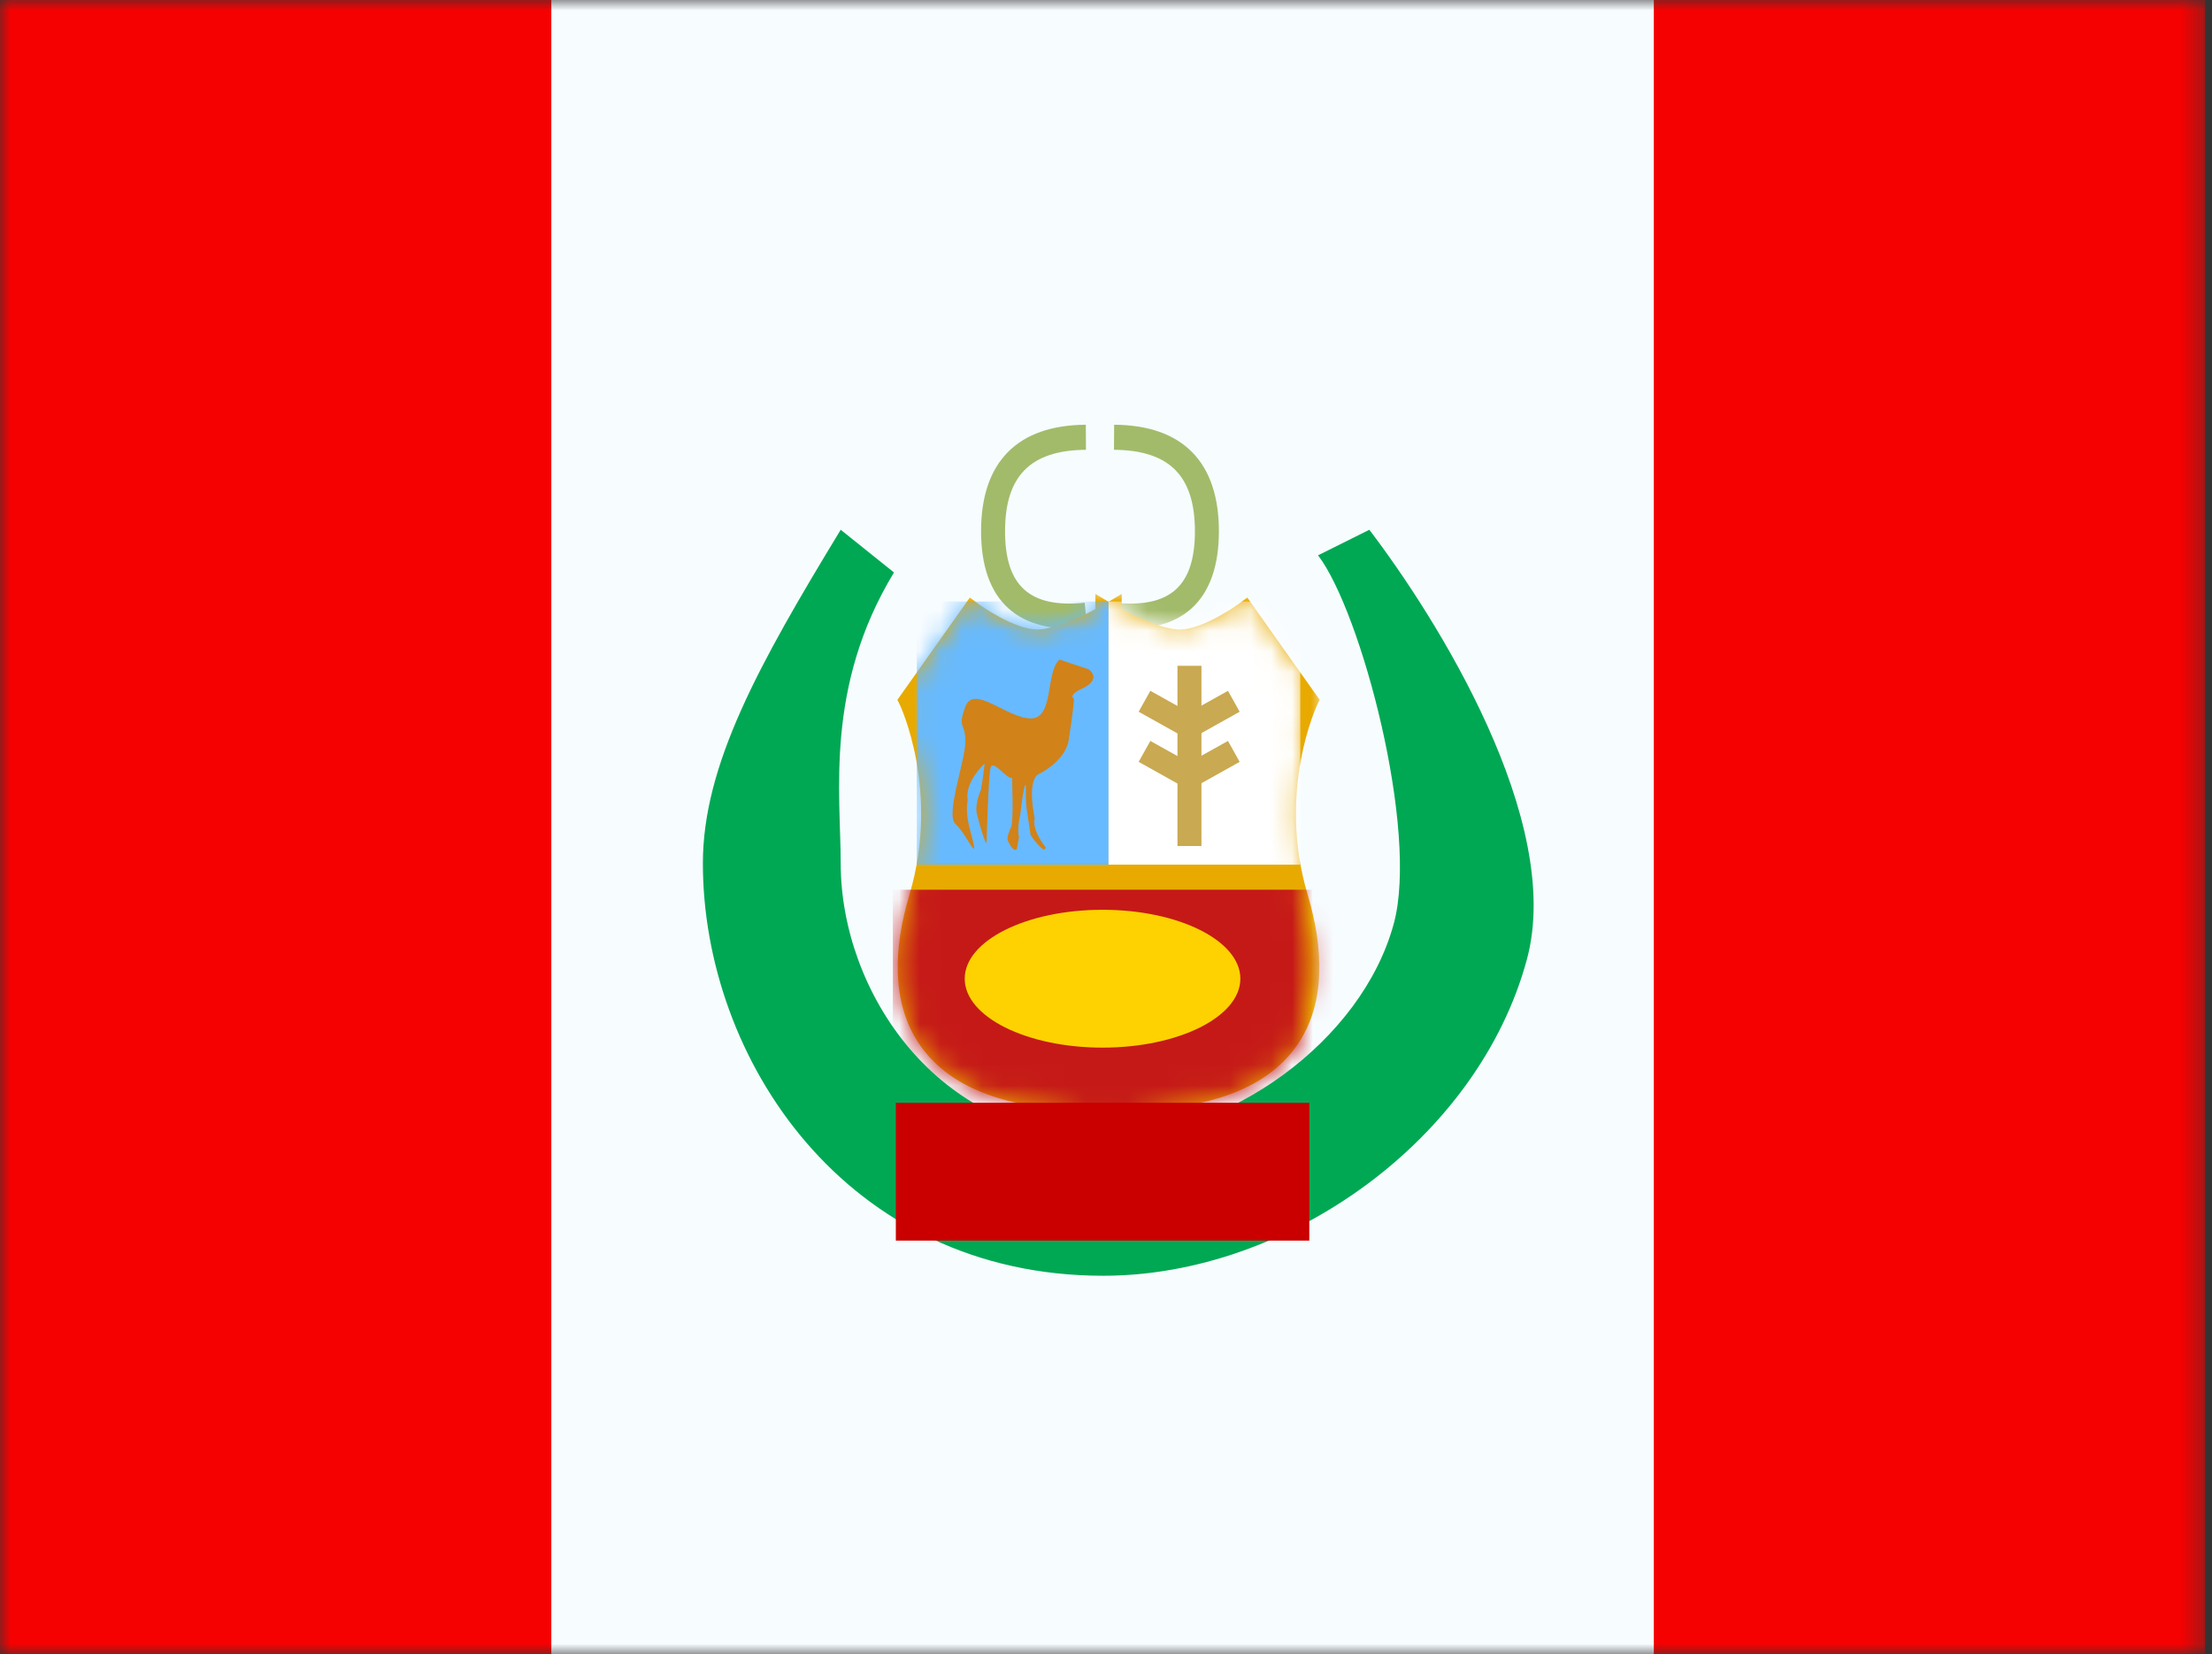 <svg width="107" height="80" viewBox="0 0 107 80" fill="none" xmlns="http://www.w3.org/2000/svg">
<rect x="0" y="0" width="107" height="80" fill="#333333" stroke="none"/>
<mask id="mask0_908_6097" style="mask-type:alpha" maskUnits="userSpaceOnUse" x="0" y="0" width="107" height="80">
<rect width="106.667" height="80" fill="white"/>
</mask>
<g mask="url(#mask0_908_6097)">
<path fill-rule="evenodd" clip-rule="evenodd" d="M26.666 0H83.333V80H26.666V0Z" fill="#F7FCFF"/>
<path fill-rule="evenodd" clip-rule="evenodd" d="M80 0H106.667V80H80V0Z" fill="#F50101"/>
<path fill-rule="evenodd" clip-rule="evenodd" d="M0 0H26.667V80H0V0Z" fill="#F50101"/>
<path d="M52.472 29.151L52.583 30.357C49.255 30.694 47.457 29.067 47.457 25.692C47.457 22.343 49.216 20.563 52.524 20.542L52.531 21.754C49.851 21.771 48.617 23.02 48.617 25.692C48.617 28.338 49.812 29.419 52.472 29.151Z" fill="#A2BB6A"/>
<path d="M53.946 29.151L53.835 30.357C57.163 30.694 58.961 29.067 58.961 25.692C58.961 22.343 57.202 20.563 53.894 20.542L53.887 21.754C56.567 21.771 57.801 23.02 57.801 25.692C57.801 28.338 56.606 29.419 53.946 29.151Z" fill="#A2BB6A"/>
<mask id="path-7-outside-1_908_6097" maskUnits="userSpaceOnUse" x="42.924" y="28.605" width="21" height="26" fill="black">
<rect fill="white" x="42.924" y="28.605" width="21" height="26"/>
<path fill-rule="evenodd" clip-rule="evenodd" d="M53.623 29.684C53.712 29.634 53.761 29.605 53.761 29.605V29.762C54.403 30.116 56.019 30.945 57.069 30.945C58.405 30.945 60.221 29.605 60.221 29.605L63.258 33.894C63.258 33.894 61.212 38.181 62.778 43.421C64.343 48.66 62.695 52.7 55.734 53.148C55.734 53.148 54.362 53.409 53.761 53.825V54.208C53.761 54.113 53.71 54.022 53.623 53.937C53.536 54.022 53.485 54.113 53.485 54.208V53.825C52.884 53.409 51.512 53.148 51.512 53.148C44.551 52.7 42.903 48.66 44.468 43.421C46.034 38.181 43.988 33.894 43.988 33.894L47.026 29.605C47.026 29.605 48.841 30.945 50.177 30.945C51.227 30.945 52.843 30.116 53.485 29.762V29.605C53.485 29.605 53.534 29.634 53.623 29.684Z"/>
</mask>
<path fill-rule="evenodd" clip-rule="evenodd" d="M53.623 29.684C53.712 29.634 53.761 29.605 53.761 29.605V29.762C54.403 30.116 56.019 30.945 57.069 30.945C58.405 30.945 60.221 29.605 60.221 29.605L63.258 33.894C63.258 33.894 61.212 38.181 62.778 43.421C64.343 48.66 62.695 52.7 55.734 53.148C55.734 53.148 54.362 53.409 53.761 53.825V54.208C53.761 54.113 53.71 54.022 53.623 53.937C53.536 54.022 53.485 54.113 53.485 54.208V53.825C52.884 53.409 51.512 53.148 51.512 53.148C44.551 52.7 42.903 48.66 44.468 43.421C46.034 38.181 43.988 33.894 43.988 33.894L47.026 29.605C47.026 29.605 48.841 30.945 50.177 30.945C51.227 30.945 52.843 30.116 53.485 29.762V29.605C53.485 29.605 53.534 29.634 53.623 29.684Z" fill="#E8AA00"/>
<path d="M53.761 29.605H54.261V28.724L53.505 29.175L53.761 29.605ZM53.623 29.684L53.377 30.119L53.623 30.259L53.87 30.119L53.623 29.684ZM53.761 29.762H53.261V30.057L53.52 30.199L53.761 29.762ZM60.221 29.605L60.629 29.316L60.334 28.899L59.923 29.202L60.221 29.605ZM63.258 33.894L63.709 34.109L63.836 33.844L63.666 33.605L63.258 33.894ZM62.778 43.421L62.299 43.564L62.299 43.564L62.778 43.421ZM55.734 53.148L55.702 52.65L55.671 52.651L55.641 52.657L55.734 53.148ZM53.761 53.825L53.477 53.413L53.261 53.562V53.825H53.761ZM53.623 53.937L53.973 53.58L53.623 53.236L53.273 53.58L53.623 53.937ZM53.485 53.825H53.985V53.562L53.769 53.413L53.485 53.825ZM51.512 53.148L51.606 52.657L51.575 52.651L51.545 52.65L51.512 53.148ZM44.468 43.421L43.989 43.278L44.468 43.421ZM43.988 33.894L43.58 33.605L43.41 33.844L43.537 34.109L43.988 33.894ZM47.026 29.605L47.323 29.202L46.913 28.899L46.618 29.316L47.026 29.605ZM53.485 29.762L53.726 30.199L53.985 30.057V29.762H53.485ZM53.485 29.605L53.741 29.175L52.985 28.724V29.605H53.485ZM53.761 29.605C53.505 29.175 53.505 29.175 53.505 29.175C53.505 29.175 53.505 29.175 53.505 29.175C53.505 29.175 53.505 29.175 53.505 29.175C53.505 29.175 53.505 29.175 53.505 29.175C53.505 29.175 53.505 29.175 53.505 29.175C53.505 29.175 53.505 29.175 53.505 29.175C53.505 29.175 53.505 29.175 53.504 29.176C53.503 29.177 53.501 29.178 53.498 29.179C53.493 29.182 53.485 29.187 53.474 29.194C53.452 29.206 53.419 29.225 53.377 29.249L53.87 30.119C53.916 30.093 53.952 30.072 53.977 30.058C53.99 30.05 53.999 30.045 54.006 30.041C54.01 30.039 54.012 30.037 54.014 30.036C54.015 30.035 54.016 30.035 54.016 30.035C54.017 30.035 54.017 30.034 54.017 30.034C54.017 30.034 54.017 30.034 54.017 30.034C54.017 30.034 54.017 30.034 54.017 30.034C54.017 30.034 54.017 30.034 54.017 30.034C54.017 30.034 54.017 30.034 54.017 30.034C54.017 30.034 54.017 30.034 53.761 29.605ZM54.261 29.762V29.605H53.261V29.762H54.261ZM53.52 30.199C53.849 30.381 54.432 30.687 55.073 30.949C55.697 31.204 56.441 31.445 57.069 31.445V30.445C56.648 30.445 56.058 30.271 55.451 30.023C54.861 29.782 54.315 29.496 54.003 29.324L53.52 30.199ZM57.069 31.445C57.871 31.445 58.754 31.055 59.383 30.715C59.71 30.539 59.991 30.363 60.191 30.232C60.291 30.166 60.371 30.111 60.427 30.071C60.455 30.052 60.477 30.036 60.492 30.025C60.5 30.02 60.506 30.015 60.51 30.012C60.512 30.011 60.514 30.009 60.515 30.009C60.516 30.008 60.516 30.008 60.517 30.007C60.517 30.007 60.517 30.007 60.517 30.007C60.517 30.007 60.517 30.007 60.517 30.007C60.517 30.007 60.518 30.007 60.221 29.605C59.923 29.202 59.924 29.202 59.924 29.202C59.924 29.202 59.924 29.202 59.924 29.202C59.924 29.202 59.924 29.202 59.924 29.202C59.924 29.202 59.924 29.202 59.923 29.202C59.923 29.203 59.922 29.203 59.921 29.204C59.918 29.206 59.913 29.21 59.907 29.214C59.895 29.223 59.877 29.236 59.853 29.253C59.804 29.287 59.732 29.337 59.641 29.396C59.459 29.516 59.203 29.676 58.908 29.835C58.296 30.165 57.604 30.445 57.069 30.445V31.445ZM59.812 29.893L62.85 34.183L63.666 33.605L60.629 29.316L59.812 29.893ZM63.258 33.894C62.807 33.678 62.807 33.678 62.807 33.679C62.807 33.679 62.807 33.679 62.806 33.679C62.806 33.679 62.806 33.68 62.806 33.681C62.806 33.681 62.805 33.683 62.804 33.684C62.803 33.687 62.801 33.691 62.798 33.696C62.794 33.706 62.787 33.721 62.779 33.739C62.763 33.776 62.74 33.828 62.712 33.897C62.655 34.032 62.578 34.23 62.49 34.482C62.316 34.986 62.102 35.71 61.939 36.602C61.613 38.386 61.488 40.85 62.299 43.564L63.257 43.278C62.502 40.752 62.617 38.453 62.923 36.782C63.075 35.947 63.275 35.273 63.436 34.809C63.516 34.577 63.586 34.399 63.635 34.28C63.66 34.22 63.679 34.176 63.692 34.147C63.699 34.133 63.703 34.122 63.706 34.116C63.708 34.113 63.709 34.111 63.709 34.109C63.71 34.109 63.71 34.108 63.71 34.108C63.71 34.108 63.71 34.108 63.71 34.108C63.71 34.108 63.71 34.109 63.71 34.109C63.709 34.109 63.709 34.109 63.258 33.894ZM62.299 43.564C63.063 46.121 63.006 48.269 62.031 49.814C61.064 51.345 59.1 52.431 55.702 52.65L55.766 53.648C59.329 53.418 61.67 52.259 62.876 50.348C64.074 48.451 64.058 45.959 63.257 43.278L62.299 43.564ZM55.734 53.148C55.641 52.657 55.641 52.657 55.641 52.657C55.64 52.657 55.64 52.657 55.64 52.657C55.64 52.657 55.64 52.657 55.64 52.657C55.64 52.657 55.639 52.657 55.639 52.658C55.638 52.658 55.636 52.658 55.635 52.658C55.632 52.659 55.627 52.66 55.622 52.661C55.61 52.663 55.594 52.666 55.573 52.671C55.532 52.679 55.473 52.692 55.401 52.708C55.257 52.74 55.058 52.788 54.838 52.849C54.42 52.966 53.853 53.153 53.477 53.413L54.046 54.236C54.27 54.081 54.69 53.929 55.108 53.812C55.306 53.757 55.488 53.713 55.62 53.684C55.685 53.669 55.738 53.658 55.774 53.65C55.792 53.647 55.806 53.644 55.815 53.642C55.82 53.641 55.823 53.641 55.825 53.64C55.826 53.64 55.827 53.64 55.827 53.64C55.827 53.64 55.827 53.64 55.827 53.64C55.827 53.64 55.827 53.64 55.827 53.64C55.827 53.64 55.827 53.64 55.827 53.64C55.827 53.64 55.827 53.64 55.734 53.148ZM54.261 54.208V53.825H53.261V54.208H54.261ZM53.273 54.294C53.29 54.31 53.288 54.313 53.282 54.3C53.274 54.285 53.261 54.253 53.261 54.208H54.261C54.261 53.924 54.108 53.712 53.973 53.58L53.273 54.294ZM53.273 53.58C53.138 53.712 52.985 53.924 52.985 54.208H53.985C53.985 54.253 53.972 54.285 53.965 54.3C53.958 54.313 53.957 54.31 53.973 54.294L53.273 53.58ZM53.985 54.208V53.825H52.985V54.208H53.985ZM51.512 53.148C51.419 53.64 51.419 53.64 51.419 53.64C51.419 53.64 51.419 53.64 51.419 53.64C51.419 53.64 51.419 53.64 51.419 53.64C51.419 53.64 51.419 53.64 51.419 53.64C51.42 53.64 51.42 53.64 51.421 53.64C51.423 53.641 51.427 53.641 51.431 53.642C51.44 53.644 51.454 53.647 51.472 53.65C51.508 53.658 51.561 53.669 51.627 53.684C51.759 53.713 51.94 53.757 52.139 53.812C52.556 53.929 52.976 54.081 53.201 54.236L53.769 53.413C53.393 53.153 52.826 52.966 52.408 52.849C52.189 52.788 51.99 52.74 51.845 52.708C51.773 52.692 51.714 52.679 51.673 52.671C51.652 52.666 51.636 52.663 51.625 52.661C51.619 52.66 51.614 52.659 51.611 52.658C51.61 52.658 51.608 52.658 51.608 52.658C51.607 52.657 51.607 52.657 51.606 52.657C51.606 52.657 51.606 52.657 51.606 52.657C51.606 52.657 51.606 52.657 51.606 52.657C51.606 52.657 51.606 52.657 51.512 53.148ZM43.989 43.278C43.188 45.959 43.172 48.451 44.37 50.348C45.577 52.259 47.917 53.418 51.48 53.648L51.545 52.65C48.147 52.431 46.182 51.345 45.216 49.814C44.241 48.269 44.184 46.121 44.948 43.564L43.989 43.278ZM43.988 33.894C43.537 34.109 43.537 34.109 43.537 34.109C43.537 34.109 43.537 34.108 43.537 34.108C43.537 34.108 43.536 34.108 43.537 34.108C43.537 34.108 43.537 34.109 43.537 34.109C43.538 34.111 43.539 34.113 43.54 34.116C43.543 34.122 43.548 34.133 43.554 34.147C43.567 34.176 43.587 34.22 43.611 34.28C43.66 34.399 43.731 34.577 43.811 34.809C43.971 35.273 44.171 35.947 44.324 36.782C44.629 38.453 44.744 40.752 43.989 43.278L44.948 43.564C45.758 40.85 45.633 38.386 45.307 36.602C45.144 35.71 44.93 34.986 44.756 34.482C44.669 34.23 44.591 34.032 44.535 33.897C44.507 33.828 44.484 33.776 44.467 33.739C44.459 33.721 44.453 33.706 44.448 33.696C44.446 33.691 44.444 33.687 44.442 33.684C44.441 33.683 44.441 33.681 44.44 33.681C44.44 33.68 44.44 33.679 44.44 33.679C44.44 33.679 44.44 33.679 44.44 33.679C44.44 33.678 44.439 33.678 43.988 33.894ZM46.618 29.316L43.58 33.605L44.396 34.183L47.434 29.893L46.618 29.316ZM50.177 30.445C49.643 30.445 48.95 30.165 48.338 29.835C48.043 29.676 47.787 29.516 47.605 29.396C47.514 29.337 47.442 29.287 47.394 29.253C47.369 29.236 47.351 29.223 47.339 29.214C47.333 29.21 47.328 29.206 47.326 29.204C47.324 29.203 47.324 29.203 47.323 29.202C47.323 29.202 47.323 29.202 47.323 29.202C47.322 29.202 47.322 29.202 47.323 29.202C47.323 29.202 47.323 29.202 47.323 29.202C47.323 29.202 47.323 29.202 47.026 29.605C46.729 30.007 46.729 30.007 46.729 30.007C46.729 30.007 46.729 30.007 46.729 30.007C46.729 30.007 46.729 30.007 46.73 30.007C46.73 30.008 46.73 30.008 46.731 30.009C46.732 30.009 46.734 30.011 46.736 30.012C46.74 30.015 46.746 30.02 46.754 30.025C46.769 30.036 46.791 30.052 46.819 30.071C46.875 30.111 46.955 30.166 47.056 30.232C47.255 30.363 47.537 30.539 47.863 30.715C48.492 31.055 49.375 31.445 50.177 31.445V30.445ZM53.243 29.324C52.931 29.496 52.386 29.782 51.795 30.023C51.188 30.271 50.599 30.445 50.177 30.445V31.445C50.806 31.445 51.549 31.204 52.173 30.949C52.814 30.687 53.397 30.381 53.726 30.199L53.243 29.324ZM53.985 29.762V29.605H52.985V29.762H53.985ZM53.485 29.605C53.229 30.034 53.229 30.034 53.229 30.034C53.229 30.034 53.229 30.034 53.229 30.034C53.229 30.034 53.229 30.034 53.229 30.034C53.229 30.034 53.229 30.034 53.229 30.034C53.229 30.034 53.229 30.034 53.229 30.034C53.23 30.034 53.23 30.035 53.23 30.035C53.23 30.035 53.231 30.035 53.232 30.036C53.234 30.037 53.237 30.039 53.24 30.041C53.247 30.045 53.257 30.05 53.269 30.058C53.294 30.072 53.33 30.093 53.377 30.119L53.87 29.249C53.827 29.225 53.794 29.206 53.772 29.194C53.761 29.187 53.753 29.182 53.748 29.179C53.745 29.178 53.743 29.177 53.742 29.176C53.742 29.175 53.741 29.175 53.741 29.175C53.741 29.175 53.741 29.175 53.741 29.175C53.741 29.175 53.741 29.175 53.741 29.175C53.741 29.175 53.741 29.175 53.741 29.175C53.741 29.175 53.741 29.175 53.741 29.175C53.741 29.175 53.741 29.175 53.741 29.175C53.741 29.175 53.741 29.175 53.485 29.605Z" fill="#E8AA00" mask="url(#path-7-outside-1_908_6097)"/>
<mask id="mask1_908_6097" style="mask-type:alpha" maskUnits="userSpaceOnUse" x="43" y="28" width="21" height="27">
<mask id="path-9-outside-2_908_6097" maskUnits="userSpaceOnUse" x="42.924" y="28.605" width="21" height="26" fill="black">
<rect fill="white" x="42.924" y="28.605" width="21" height="26"/>
<path fill-rule="evenodd" clip-rule="evenodd" d="M53.623 29.684C53.712 29.634 53.761 29.605 53.761 29.605V29.762C54.403 30.116 56.019 30.945 57.069 30.945C58.405 30.945 60.221 29.605 60.221 29.605L63.258 33.894C63.258 33.894 61.212 38.181 62.778 43.421C64.343 48.66 62.695 52.7 55.734 53.148C55.734 53.148 54.362 53.409 53.761 53.825V54.208C53.761 54.113 53.71 54.022 53.623 53.937C53.536 54.022 53.485 54.113 53.485 54.208V53.825C52.884 53.409 51.512 53.148 51.512 53.148C44.551 52.7 42.903 48.66 44.468 43.421C46.034 38.181 43.988 33.894 43.988 33.894L47.026 29.605C47.026 29.605 48.841 30.945 50.177 30.945C51.227 30.945 52.843 30.116 53.485 29.762V29.605C53.485 29.605 53.534 29.634 53.623 29.684Z"/>
</mask>
<path fill-rule="evenodd" clip-rule="evenodd" d="M53.623 29.684C53.712 29.634 53.761 29.605 53.761 29.605V29.762C54.403 30.116 56.019 30.945 57.069 30.945C58.405 30.945 60.221 29.605 60.221 29.605L63.258 33.894C63.258 33.894 61.212 38.181 62.778 43.421C64.343 48.66 62.695 52.7 55.734 53.148C55.734 53.148 54.362 53.409 53.761 53.825V54.208C53.761 54.113 53.71 54.022 53.623 53.937C53.536 54.022 53.485 54.113 53.485 54.208V53.825C52.884 53.409 51.512 53.148 51.512 53.148C44.551 52.7 42.903 48.66 44.468 43.421C46.034 38.181 43.988 33.894 43.988 33.894L47.026 29.605C47.026 29.605 48.841 30.945 50.177 30.945C51.227 30.945 52.843 30.116 53.485 29.762V29.605C53.485 29.605 53.534 29.634 53.623 29.684Z" fill="white"/>
<path d="M53.761 29.605H54.261V28.724L53.505 29.175L53.761 29.605ZM53.623 29.684L53.377 30.119L53.623 30.259L53.87 30.119L53.623 29.684ZM53.761 29.762H53.261V30.057L53.52 30.199L53.761 29.762ZM60.221 29.605L60.629 29.316L60.334 28.899L59.923 29.202L60.221 29.605ZM63.258 33.894L63.709 34.109L63.836 33.844L63.666 33.605L63.258 33.894ZM62.778 43.421L62.299 43.564L62.299 43.564L62.778 43.421ZM55.734 53.148L55.702 52.65L55.671 52.651L55.641 52.657L55.734 53.148ZM53.761 53.825L53.477 53.413L53.261 53.562V53.825H53.761ZM53.623 53.937L53.973 53.58L53.623 53.236L53.273 53.58L53.623 53.937ZM53.485 53.825H53.985V53.562L53.769 53.413L53.485 53.825ZM51.512 53.148L51.606 52.657L51.575 52.651L51.545 52.65L51.512 53.148ZM44.468 43.421L43.989 43.278L44.468 43.421ZM43.988 33.894L43.58 33.605L43.41 33.844L43.537 34.109L43.988 33.894ZM47.026 29.605L47.323 29.202L46.913 28.899L46.618 29.316L47.026 29.605ZM53.485 29.762L53.726 30.199L53.985 30.057V29.762H53.485ZM53.485 29.605L53.741 29.175L52.985 28.724V29.605H53.485ZM53.761 29.605C53.505 29.175 53.505 29.175 53.505 29.175C53.505 29.175 53.505 29.175 53.505 29.175C53.505 29.175 53.505 29.175 53.505 29.175C53.505 29.175 53.505 29.175 53.505 29.175C53.505 29.175 53.505 29.175 53.505 29.175C53.505 29.175 53.505 29.175 53.505 29.175C53.505 29.175 53.505 29.175 53.504 29.176C53.503 29.177 53.501 29.178 53.498 29.179C53.493 29.182 53.485 29.187 53.474 29.194C53.452 29.206 53.419 29.225 53.377 29.249L53.87 30.119C53.916 30.093 53.952 30.072 53.977 30.058C53.99 30.05 53.999 30.045 54.006 30.041C54.01 30.039 54.012 30.037 54.014 30.036C54.015 30.035 54.016 30.035 54.016 30.035C54.017 30.035 54.017 30.034 54.017 30.034C54.017 30.034 54.017 30.034 54.017 30.034C54.017 30.034 54.017 30.034 54.017 30.034C54.017 30.034 54.017 30.034 54.017 30.034C54.017 30.034 54.017 30.034 54.017 30.034C54.017 30.034 54.017 30.034 53.761 29.605ZM54.261 29.762V29.605H53.261V29.762H54.261ZM53.52 30.199C53.849 30.381 54.432 30.687 55.073 30.949C55.697 31.204 56.441 31.445 57.069 31.445V30.445C56.648 30.445 56.058 30.271 55.451 30.023C54.861 29.782 54.315 29.496 54.003 29.324L53.52 30.199ZM57.069 31.445C57.871 31.445 58.754 31.055 59.383 30.715C59.71 30.539 59.991 30.363 60.191 30.232C60.291 30.166 60.371 30.111 60.427 30.071C60.455 30.052 60.477 30.036 60.492 30.025C60.5 30.02 60.506 30.015 60.51 30.012C60.512 30.011 60.514 30.009 60.515 30.009C60.516 30.008 60.516 30.008 60.517 30.007C60.517 30.007 60.517 30.007 60.517 30.007C60.517 30.007 60.517 30.007 60.517 30.007C60.517 30.007 60.518 30.007 60.221 29.605C59.923 29.202 59.924 29.202 59.924 29.202C59.924 29.202 59.924 29.202 59.924 29.202C59.924 29.202 59.924 29.202 59.924 29.202C59.924 29.202 59.924 29.202 59.923 29.202C59.923 29.203 59.922 29.203 59.921 29.204C59.918 29.206 59.913 29.21 59.907 29.214C59.895 29.223 59.877 29.236 59.853 29.253C59.804 29.287 59.732 29.337 59.641 29.396C59.459 29.516 59.203 29.676 58.908 29.835C58.296 30.165 57.604 30.445 57.069 30.445V31.445ZM59.812 29.893L62.85 34.183L63.666 33.605L60.629 29.316L59.812 29.893ZM63.258 33.894C62.807 33.678 62.807 33.678 62.807 33.679C62.807 33.679 62.807 33.679 62.806 33.679C62.806 33.679 62.806 33.68 62.806 33.681C62.806 33.681 62.805 33.683 62.804 33.684C62.803 33.687 62.801 33.691 62.798 33.696C62.794 33.706 62.787 33.721 62.779 33.739C62.763 33.776 62.74 33.828 62.712 33.897C62.655 34.032 62.578 34.23 62.49 34.482C62.316 34.986 62.102 35.71 61.939 36.602C61.613 38.386 61.488 40.85 62.299 43.564L63.257 43.278C62.502 40.752 62.617 38.453 62.923 36.782C63.075 35.947 63.275 35.273 63.436 34.809C63.516 34.577 63.586 34.399 63.635 34.28C63.66 34.22 63.679 34.176 63.692 34.147C63.699 34.133 63.703 34.122 63.706 34.116C63.708 34.113 63.709 34.111 63.709 34.109C63.71 34.109 63.71 34.108 63.71 34.108C63.71 34.108 63.71 34.108 63.71 34.108C63.71 34.108 63.71 34.109 63.71 34.109C63.709 34.109 63.709 34.109 63.258 33.894ZM62.299 43.564C63.063 46.121 63.006 48.269 62.031 49.814C61.064 51.345 59.1 52.431 55.702 52.65L55.766 53.648C59.329 53.418 61.67 52.259 62.876 50.348C64.074 48.451 64.058 45.959 63.257 43.278L62.299 43.564ZM55.734 53.148C55.641 52.657 55.641 52.657 55.641 52.657C55.64 52.657 55.64 52.657 55.64 52.657C55.64 52.657 55.64 52.657 55.64 52.657C55.64 52.657 55.639 52.657 55.639 52.658C55.638 52.658 55.636 52.658 55.635 52.658C55.632 52.659 55.627 52.66 55.622 52.661C55.61 52.663 55.594 52.666 55.573 52.671C55.532 52.679 55.473 52.692 55.401 52.708C55.257 52.74 55.058 52.788 54.838 52.849C54.42 52.966 53.853 53.153 53.477 53.413L54.046 54.236C54.27 54.081 54.69 53.929 55.108 53.812C55.306 53.757 55.488 53.713 55.62 53.684C55.685 53.669 55.738 53.658 55.774 53.65C55.792 53.647 55.806 53.644 55.815 53.642C55.82 53.641 55.823 53.641 55.825 53.64C55.826 53.64 55.827 53.64 55.827 53.64C55.827 53.64 55.827 53.64 55.827 53.64C55.827 53.64 55.827 53.64 55.827 53.64C55.827 53.64 55.827 53.64 55.827 53.64C55.827 53.64 55.827 53.64 55.734 53.148ZM54.261 54.208V53.825H53.261V54.208H54.261ZM53.273 54.294C53.29 54.31 53.288 54.313 53.282 54.3C53.274 54.285 53.261 54.253 53.261 54.208H54.261C54.261 53.924 54.108 53.712 53.973 53.58L53.273 54.294ZM53.273 53.58C53.138 53.712 52.985 53.924 52.985 54.208H53.985C53.985 54.253 53.972 54.285 53.965 54.3C53.958 54.313 53.957 54.31 53.973 54.294L53.273 53.58ZM53.985 54.208V53.825H52.985V54.208H53.985ZM51.512 53.148C51.419 53.64 51.419 53.64 51.419 53.64C51.419 53.64 51.419 53.64 51.419 53.64C51.419 53.64 51.419 53.64 51.419 53.64C51.419 53.64 51.419 53.64 51.419 53.64C51.42 53.64 51.42 53.64 51.421 53.64C51.423 53.641 51.427 53.641 51.431 53.642C51.44 53.644 51.454 53.647 51.472 53.65C51.508 53.658 51.561 53.669 51.627 53.684C51.759 53.713 51.94 53.757 52.139 53.812C52.556 53.929 52.976 54.081 53.201 54.236L53.769 53.413C53.393 53.153 52.826 52.966 52.408 52.849C52.189 52.788 51.99 52.74 51.845 52.708C51.773 52.692 51.714 52.679 51.673 52.671C51.652 52.666 51.636 52.663 51.625 52.661C51.619 52.66 51.614 52.659 51.611 52.658C51.61 52.658 51.608 52.658 51.608 52.658C51.607 52.657 51.607 52.657 51.606 52.657C51.606 52.657 51.606 52.657 51.606 52.657C51.606 52.657 51.606 52.657 51.606 52.657C51.606 52.657 51.606 52.657 51.512 53.148ZM43.989 43.278C43.188 45.959 43.172 48.451 44.37 50.348C45.577 52.259 47.917 53.418 51.48 53.648L51.545 52.65C48.147 52.431 46.182 51.345 45.216 49.814C44.241 48.269 44.184 46.121 44.948 43.564L43.989 43.278ZM43.988 33.894C43.537 34.109 43.537 34.109 43.537 34.109C43.537 34.109 43.537 34.108 43.537 34.108C43.537 34.108 43.536 34.108 43.537 34.108C43.537 34.108 43.537 34.109 43.537 34.109C43.538 34.111 43.539 34.113 43.54 34.116C43.543 34.122 43.548 34.133 43.554 34.147C43.567 34.176 43.587 34.22 43.611 34.28C43.66 34.399 43.731 34.577 43.811 34.809C43.971 35.273 44.171 35.947 44.324 36.782C44.629 38.453 44.744 40.752 43.989 43.278L44.948 43.564C45.758 40.85 45.633 38.386 45.307 36.602C45.144 35.71 44.93 34.986 44.756 34.482C44.669 34.23 44.591 34.032 44.535 33.897C44.507 33.828 44.484 33.776 44.467 33.739C44.459 33.721 44.453 33.706 44.448 33.696C44.446 33.691 44.444 33.687 44.442 33.684C44.441 33.683 44.441 33.681 44.44 33.681C44.44 33.68 44.44 33.679 44.44 33.679C44.44 33.679 44.44 33.679 44.44 33.679C44.44 33.678 44.439 33.678 43.988 33.894ZM46.618 29.316L43.58 33.605L44.396 34.183L47.434 29.893L46.618 29.316ZM50.177 30.445C49.643 30.445 48.95 30.165 48.338 29.835C48.043 29.676 47.787 29.516 47.605 29.396C47.514 29.337 47.442 29.287 47.394 29.253C47.369 29.236 47.351 29.223 47.339 29.214C47.333 29.21 47.328 29.206 47.326 29.204C47.324 29.203 47.324 29.203 47.323 29.202C47.323 29.202 47.323 29.202 47.323 29.202C47.322 29.202 47.322 29.202 47.323 29.202C47.323 29.202 47.323 29.202 47.323 29.202C47.323 29.202 47.323 29.202 47.026 29.605C46.729 30.007 46.729 30.007 46.729 30.007C46.729 30.007 46.729 30.007 46.729 30.007C46.729 30.007 46.729 30.007 46.73 30.007C46.73 30.008 46.73 30.008 46.731 30.009C46.732 30.009 46.734 30.011 46.736 30.012C46.74 30.015 46.746 30.02 46.754 30.025C46.769 30.036 46.791 30.052 46.819 30.071C46.875 30.111 46.955 30.166 47.056 30.232C47.255 30.363 47.537 30.539 47.863 30.715C48.492 31.055 49.375 31.445 50.177 31.445V30.445ZM53.243 29.324C52.931 29.496 52.386 29.782 51.795 30.023C51.188 30.271 50.599 30.445 50.177 30.445V31.445C50.806 31.445 51.549 31.204 52.173 30.949C52.814 30.687 53.397 30.381 53.726 30.199L53.243 29.324ZM53.985 29.762V29.605H52.985V29.762H53.985ZM53.485 29.605C53.229 30.034 53.229 30.034 53.229 30.034C53.229 30.034 53.229 30.034 53.229 30.034C53.229 30.034 53.229 30.034 53.229 30.034C53.229 30.034 53.229 30.034 53.229 30.034C53.229 30.034 53.229 30.034 53.229 30.034C53.23 30.034 53.23 30.035 53.23 30.035C53.23 30.035 53.231 30.035 53.232 30.036C53.234 30.037 53.237 30.039 53.24 30.041C53.247 30.045 53.257 30.05 53.269 30.058C53.294 30.072 53.33 30.093 53.377 30.119L53.87 29.249C53.827 29.225 53.794 29.206 53.772 29.194C53.761 29.187 53.753 29.182 53.748 29.179C53.745 29.178 53.743 29.177 53.742 29.176C53.742 29.175 53.741 29.175 53.741 29.175C53.741 29.175 53.741 29.175 53.741 29.175C53.741 29.175 53.741 29.175 53.741 29.175C53.741 29.175 53.741 29.175 53.741 29.175C53.741 29.175 53.741 29.175 53.741 29.175C53.741 29.175 53.741 29.175 53.741 29.175C53.741 29.175 53.741 29.175 53.485 29.605Z" fill="white" mask="url(#path-9-outside-2_908_6097)"/>
</mask>
<g mask="url(#mask1_908_6097)">
<rect x="44.348" y="29.091" width="9.275" height="12.727" fill="#67BAFF"/>
<rect x="53.623" y="29.091" width="9.275" height="12.727" fill="white"/>
<rect x="43.19" y="43.03" width="23.188" height="14.546" fill="#C51918"/>
<path d="M58.117 40.916H56.957V32.2H58.117V40.916Z" fill="#C9A951"/>
<path d="M57.647 36.951L57.081 37.964L55.08 36.846L55.645 35.834L57.647 36.951Z" fill="#C9A951"/>
<path d="M57.647 34.528L57.081 35.54L55.08 34.422L55.645 33.41L57.647 34.528Z" fill="#C9A951"/>
<path d="M57.398 36.951L57.964 37.964L59.965 36.846L59.4 35.834L57.398 36.951Z" fill="#C9A951"/>
<path d="M57.398 34.528L57.964 35.54L59.965 34.422L59.4 33.41L57.398 34.528Z" fill="#C9A951"/>
<path fill-rule="evenodd" clip-rule="evenodd" d="M51.254 31.899C50.555 32.511 51.006 34.745 49.861 34.745C48.716 34.745 47.104 33.072 46.698 34.176C46.292 35.279 46.698 34.908 46.698 35.849C46.698 36.789 45.726 39.401 46.212 39.843C46.698 40.284 47.196 41.448 47.11 40.903C47.024 40.359 46.656 39.559 46.809 38.69C46.661 37.792 47.628 36.928 47.628 36.928C47.628 36.928 47.523 37.861 47.447 38.208C47.447 38.208 47.129 38.909 47.258 39.375C47.258 39.375 47.585 40.688 47.72 40.779C47.72 40.779 47.808 37.67 47.908 37.158C48.007 36.645 48.718 37.736 48.955 37.612C48.955 37.612 49.036 39.738 48.913 39.991C48.913 39.991 48.663 40.494 48.756 40.655C48.756 40.655 48.987 41.237 49.185 41.067C49.185 41.067 49.192 41.055 49.292 40.489C49.292 40.489 49.175 40.147 49.357 39.368C49.357 39.368 49.549 37.653 49.628 38.025C49.628 38.025 49.592 38.834 49.684 39.252C49.684 39.252 49.83 40.288 49.859 40.402C49.859 40.402 50.559 41.398 50.577 40.977C50.577 40.977 49.907 40.178 50.05 39.569C50.05 39.569 49.666 37.845 50.202 37.461C50.202 37.461 51.624 36.803 51.71 35.677C51.71 35.677 51.916 34.394 51.953 33.806C51.953 33.806 51.641 33.633 52.286 33.329C52.286 33.329 53.324 32.93 52.677 32.376" fill="#D18219"/>
</g>
<path d="M40.667 25.621L43.244 27.687C39.887 33.212 40.667 38.41 40.667 41.754C40.667 47.918 45.299 55.033 53.369 55.033C59.366 55.033 65.885 50.364 67.424 44.659C68.636 40.167 65.856 29.612 63.758 26.857L66.239 25.621C69.495 29.897 75.668 39.694 73.861 46.395C71.513 55.098 62.296 61.7 53.369 61.7C40.867 61.7 34 51.152 34 41.754C34 36.98 36.732 32.096 40.667 25.621Z" fill="#00A854"/>
<path fill-rule="evenodd" clip-rule="evenodd" d="M53.333 50.667C57.015 50.667 59.999 49.174 59.999 47.333C59.999 45.492 57.015 44 53.333 44C49.651 44 46.666 45.492 46.666 47.333C46.666 49.174 49.651 50.667 53.333 50.667Z" fill="#FDD200"/>
<rect x="43.334" y="53.333" width="20" height="6.667" fill="#CA0000"/>
</g>
</svg>
